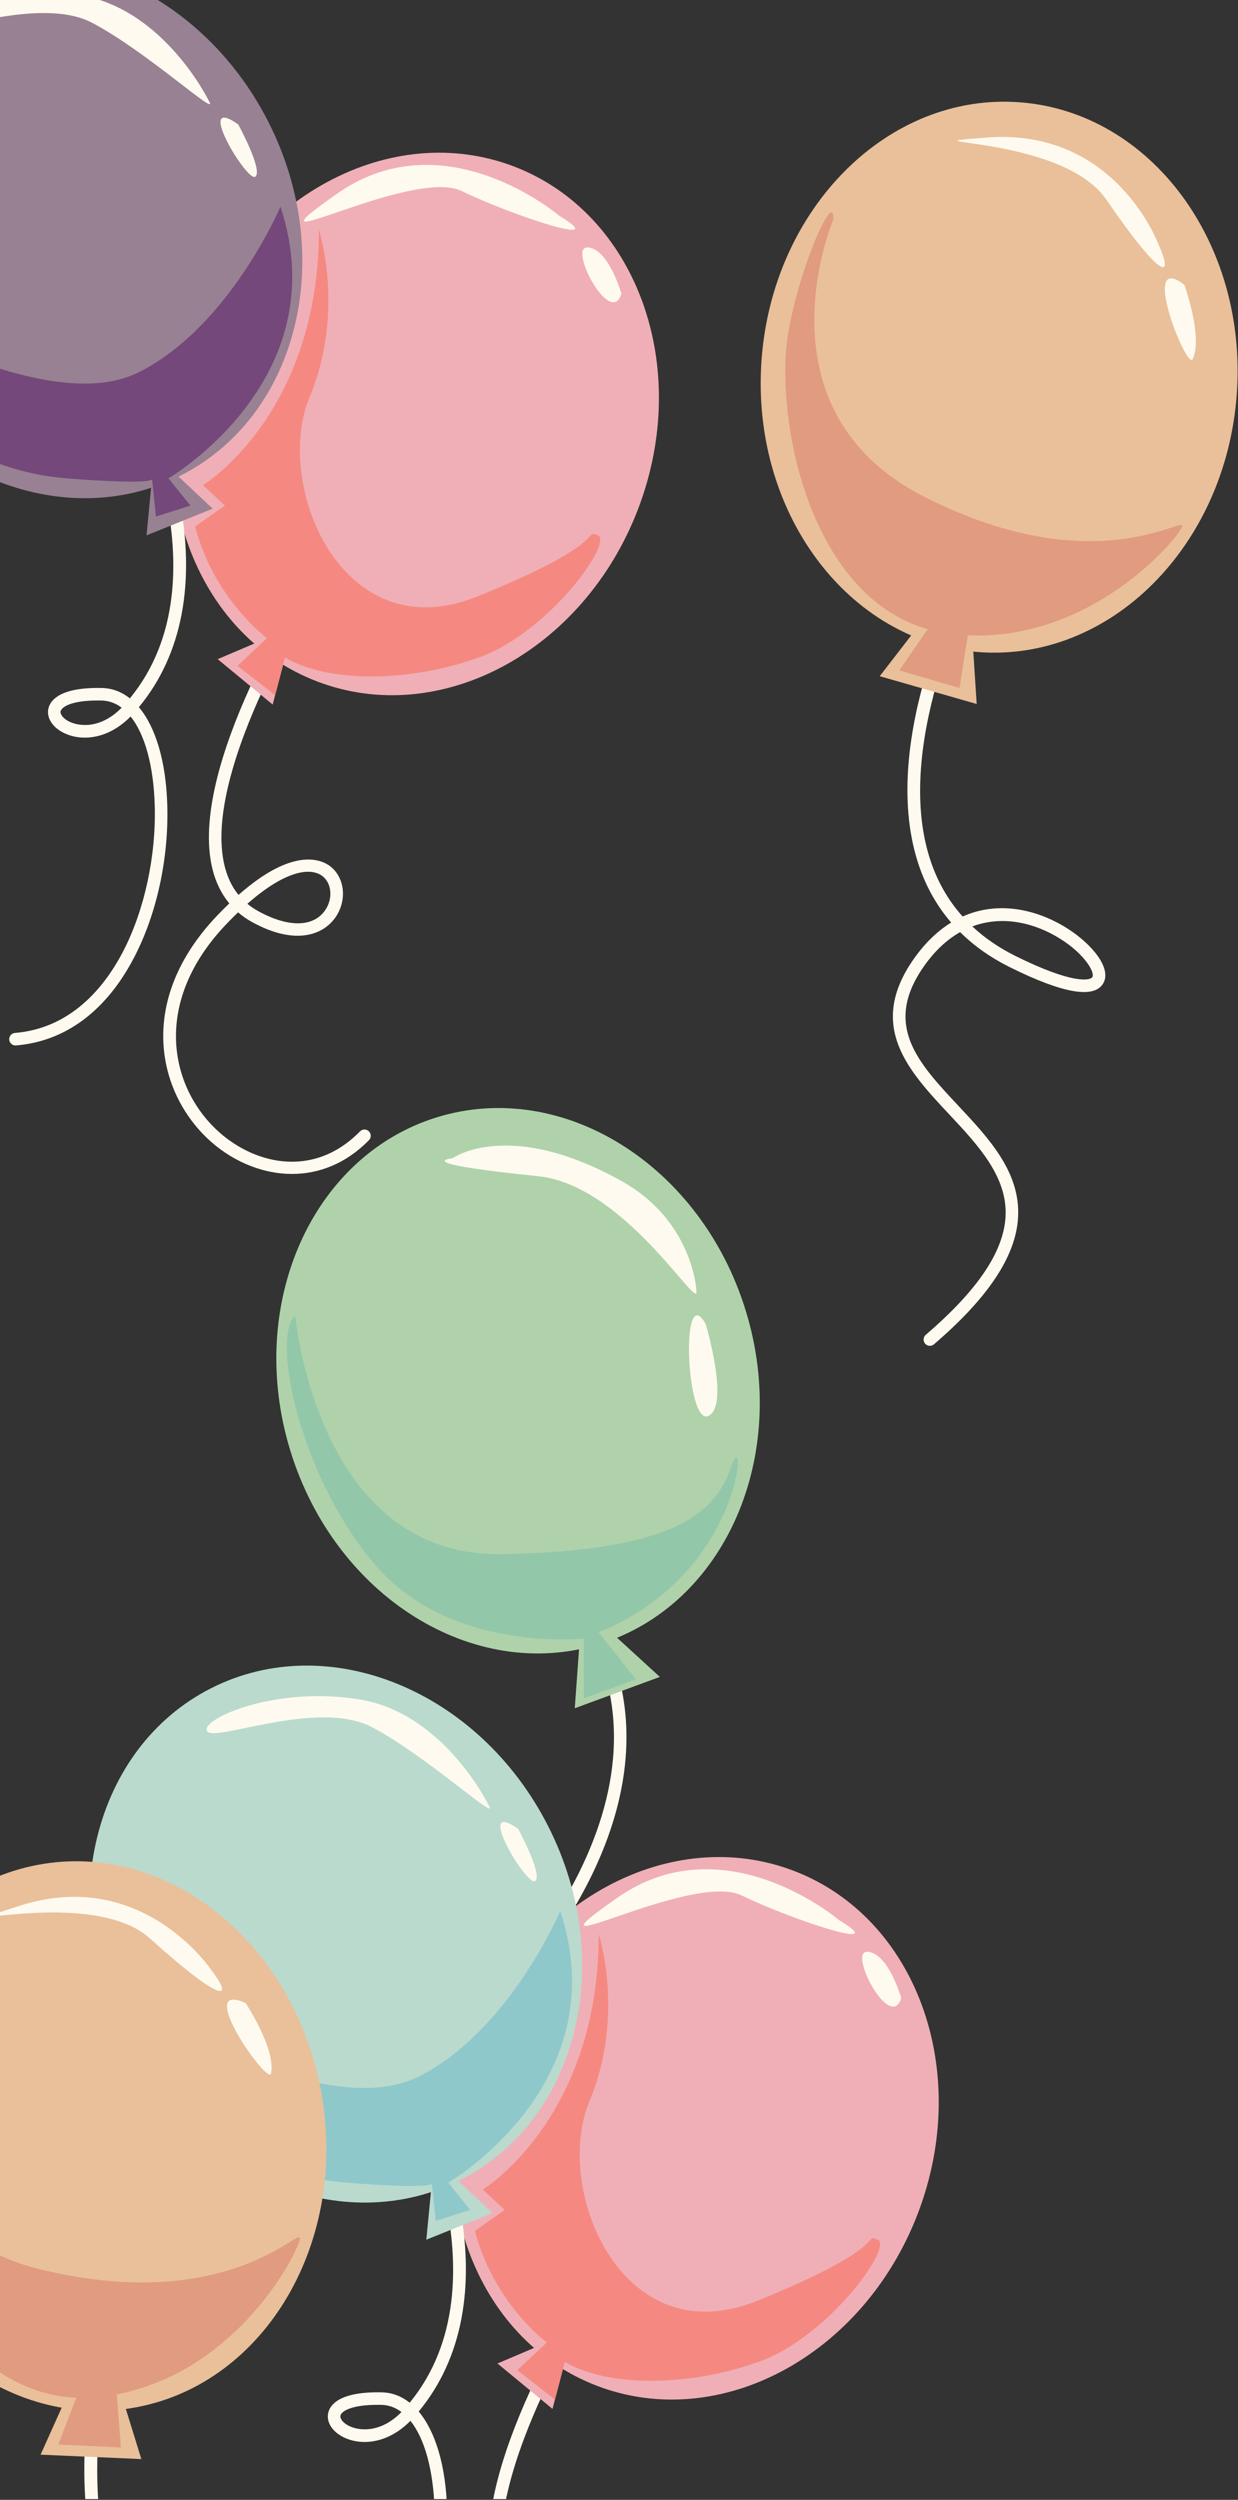 <?xml version="1.0" encoding="UTF-8" standalone="no"?>
<!-- Generator: Adobe Illustrator 27.5.0, SVG Export Plug-In . SVG Version: 6.00 Build 0)  -->

<svg
   version="1.1"
   x="0px"
   y="0px"
   viewBox="0 0 205.151 414.132"
   xml:space="preserve"
   id="svg114"
   width="205.151"
   height="414.132"
   xmlns:xlink="http://www.w3.org/1999/xlink"
   xmlns="http://www.w3.org/2000/svg"
   xmlns:svg="http://www.w3.org/2000/svg"><rect x="0" y="0" width="205.151" height="414.132" fill="#333333" stroke="none"/><defs
   id="defs114" />
<g
   id="g111"
   transform="translate(-844.559,323.929)">
		<defs
   id="defs1"><rect
     id="SVGID_1_"
     width="750"
     height="500"
     x="0"
     y="0" /></defs>
		<clipPath
   id="SVGID_00000120556350596265205750000016078548296908929721_">
			<use
   xlink:href="#SVGID_1_"
   style="overflow:visible"
   id="use1" />
		</clipPath>
		
			
		
		
		
		
		
		
		
		
		
		
		
		
		
		
		
		
		
		
		
		
		
		
		
		
		
		
		
		
		
		
		<g
   id="g124"><g
     clip-path="url(#SVGID_00000120556350596265205750000016078548296908929721_)"
     id="g7"
     transform="matrix(0.828,0,0,0.828,844.559,-323.929)">
			<path
   style="fill:#fffaef"
   d="m 141.086,458.634 c -18.782,0 -32.82,-7.042 -39.529,-19.83 -7.666,-14.611 -4.93,-34.547 7.145,-52.029 12.598,-18.241 16.916,-36.028 12.486,-51.433 -3.326,-11.567 -10.398,-17.78 -10.469,-17.842 -0.524,-0.454 -0.582,-1.247 -0.129,-1.771 0.453,-0.524 1.246,-0.583 1.77,-0.128 0.313,0.27 7.709,6.77 11.24,19.047 3.238,11.264 3.641,29.697 -12.834,53.553 -11.367,16.457 -14.109,35.863 -6.987,49.438 6.255,11.921 19.504,18.486 37.308,18.486 0.693,0 1.254,0.563 1.254,1.254 -0.001,0.694 -0.562,1.255 -1.255,1.255 z"
   id="path3" />
			<path
   style="fill:#afd2aa"
   d="m 58.1,290.236 c 8.934,29.122 36.582,46.469 61.756,38.748 25.172,-7.723 38.337,-37.591 29.404,-66.713 -8.934,-29.122 -36.584,-46.47 -61.756,-38.747 -25.174,7.723 -38.338,37.591 -29.404,66.712 z"
   id="path4" />
			<polygon
   style="fill:#afd2aa"
   points="115.034,341.781 116.51,321.289 132.059,335.509 "
   id="polygon4" />
			<path
   style="fill:#fffaef"
   d="m 90.594,231.72 c 0,0 11.271,-8.087 33.999,4.698 12.294,6.918 14.671,18.632 14.794,22.078 0.123,3.446 -14.649,-21.438 -31.687,-23.167 -11.068,-1.124 -23.106,-2.701 -17.106,-3.609 z"
   id="path5" />
			<path
   style="fill:#fffaef"
   d="m 141.227,264.881 c 0,0 4.912,16.445 0.511,18.426 -4.402,1.981 -5.613,-27.383 -0.511,-18.426 z"
   id="path6" />
			<path
   style="fill:#93c7a9"
   d="m 59.099,263.177 c 0,0 4.167,48.455 41.388,47.775 37.221,-0.681 43.076,-9.599 46.004,-17.895 2.927,-8.296 2.291,21.814 -26.666,33.524 l 7.428,9.418 -10.416,3.782 v -11.944 c 0,0 -26.131,2.881 -41.288,-14.22 -15.158,-17.1 -21.469,-45.847 -16.45,-50.44 z"
   id="path7" />
		</g><g
     clip-path="url(#SVGID_00000120556350596265205750000016078548296908929721_)"
     id="g12"
     transform="matrix(0.828,0,0,0.828,844.559,-323.929)">
			<path
   style="fill:#fffaef"
   d="m 114.445,575.877 c -6.332,0.002 -12.516,-2.838 -17.092,-7.255 -10.076,-9.731 -13.735,-27.762 2.043,-44.363 0.858,-0.903 1.689,-1.737 2.496,-2.511 -1.566,-1.88 -2.686,-4.151 -3.352,-6.796 -5.146,-20.465 18.566,-57.092 19.58,-58.642 0.378,-0.578 1.156,-0.74 1.736,-0.364 0.58,0.38 0.742,1.157 0.363,1.736 -0.241,0.37 -24.127,37.257 -19.246,56.66 0.565,2.246 1.479,4.141 2.76,5.711 11.17,-9.857 16.834,-6.945 18.422,-5.678 2.837,2.26 3.308,6.67 1.072,10.035 -2.411,3.63 -8.057,5.834 -16.673,1.134 -1.063,-0.58 -2.034,-1.249 -2.907,-2.005 -0.786,0.754 -1.598,1.57 -2.434,2.448 -14.6,15.361 -11.332,31.933 -2.117,40.828 7.296,7.046 19.469,10.223 28.953,0.552 0.486,-0.494 1.28,-0.502 1.774,-0.018 0.495,0.485 0.503,1.279 0.017,1.774 -4.656,4.752 -10.078,6.754 -15.395,6.754 z m -8.938,-54.047 c 0.681,0.562 1.431,1.064 2.25,1.512 6.054,3.301 11.056,3.183 13.382,-0.32 1.496,-2.254 1.251,-5.253 -0.547,-6.686 -2.382,-1.899 -7.475,-1.205 -15.085,5.494 z"
   id="path8" />
			<path
   style="fill:#f0afb6"
   d="m 94.637,408.792 c -10.883,28.452 0.232,59.14 24.826,68.549 24.593,9.406 53.352,-6.032 64.234,-34.483 10.883,-28.449 -0.232,-59.142 -24.826,-68.547 -24.593,-9.409 -53.351,6.03 -64.234,34.481 z"
   id="path9" />
			<polygon
   style="fill:#f0afb6"
   points="99.563,472.88 114.64,466.465 110.572,481.964 "
   id="polygon9" />
			<path
   style="fill:#f58981"
   d="m 119.824,386.965 c 0,0 5.336,16.294 -1.879,33.545 -7.214,17.251 6.273,50.813 33.561,39.835 27.288,-10.978 21.015,-13.487 24.151,-12.232 3.137,1.254 -9.723,19.412 -23.838,24.448 -14.114,5.036 -30.229,5.054 -38.78,0 l -1.978,7.536 -7.545,-5.883 5.92,-5.536 c 0,0 -10.625,-7.788 -14.389,-22.332 l 5.959,-4.194 -4.392,-4.076 c 0.002,-0.001 23.21,-14.116 23.21,-51.111 z"
   id="path10" />
			<path
   style="fill:#fffaef"
   d="m 167.895,384.156 c 0,0 -22.832,-19.512 -44.349,-4.457 -21.516,15.056 14.693,-5.421 24.887,-0.467 10.194,4.953 30.512,11.583 19.462,4.924 z"
   id="path11" />
			<path
   style="fill:#fffaef"
   d="m 180.367,399.773 c 0,0 -2.512,-8.925 -6.693,-9.275 -4.182,-0.349 4.543,16.221 6.693,9.275 z"
   id="path12" />
		</g><g
     clip-path="url(#SVGID_00000120556350596265205750000016078548296908929721_)"
     id="g17"
     transform="matrix(0.828,0,0,0.828,844.559,-323.929)">
			<path
   style="fill:#fffaef"
   d="m 59.098,550.172 c -0.646,0 -1.195,-0.496 -1.25,-1.152 -0.057,-0.69 0.458,-1.297 1.148,-1.353 11.277,-0.925 17.928,-9.25 21.521,-16.073 4.346,-8.251 6.758,-19.28 6.452,-29.497 -0.239,-7.998 -2.011,-14.233 -4.83,-17.748 -4.67,4.765 -10.19,5.036 -13.682,3.129 -2.137,-1.167 -3.212,-3.068 -2.738,-4.845 0.418,-1.565 2.366,-4.161 10.684,-3.981 2.059,0.045 3.938,0.766 5.59,2.074 19.857,-24.212 -0.484,-62.744 -0.697,-63.138 -0.328,-0.61 -0.1,-1.37 0.51,-1.7 0.611,-0.327 1.371,-0.099 1.7,0.51 0.229,0.427 5.638,10.564 8.312,23.97 3.42,17.143 0.645,31.659 -8.024,42.121 3.344,3.97 5.425,10.814 5.685,19.532 0.323,10.791 -2.133,21.995 -6.74,30.742 -5.571,10.582 -13.71,16.601 -23.535,17.405 -0.038,0.002 -0.072,0.004 -0.106,0.004 z m 16.474,-69.021 c -5.393,0 -7.213,1.316 -7.429,2.128 -0.16,0.6 0.463,1.419 1.517,1.995 1.986,1.083 6.413,1.686 10.689,-2.685 -1.209,-0.905 -2.551,-1.397 -4.002,-1.431 -0.266,-0.005 -0.525,-0.007 -0.775,-0.007 z"
   id="path13" />
			<path
   style="fill:#badace"
   d="m 24.694,408.564 c 13.801,27.156 44.017,39.5 67.49,27.571 23.475,-11.929 31.315,-43.613 17.517,-70.77 C 95.9,338.209 65.683,325.865 42.21,337.794 18.736,349.723 10.894,381.407 24.694,408.564 Z"
   id="path14" />
			<polygon
   style="fill:#badace"
   points="85.324,448.112 86.893,431.801 98.563,442.779 "
   id="polygon14" />
			<path
   style="fill:#8fc8cb"
   d="m 112.131,382.338 c 0,0 -10.182,24.057 -28.375,33.153 -18.191,9.097 -53.007,-12.132 -57.712,-13.63 -4.704,-1.503 9.619,32.201 43.284,34.844 19.089,1.496 17.094,0 17.094,0 l 0.785,7.643 6.9,-2.196 -4.4,-5.446 c 0,-0.001 33.84,-19.715 22.424,-54.368 z"
   id="path15" />
			<path
   style="fill:#fffaef"
   d="m 97.881,361.342 c 0,0 -8.834,-18.362 -25.643,-21.27 -16.811,-2.91 -32.02,3.791 -30.82,6.255 1.201,2.466 22.137,-6.532 33.081,-0.737 10.946,5.796 25.205,18.956 23.382,15.752 z"
   id="path16" />
			<path
   style="fill:#fffaef"
   d="m 103.68,365.895 c 0,0 5.018,9.199 3.422,10.454 -1.596,1.255 -12.448,-16.808 -3.422,-10.454 z"
   id="path17" />
		</g><g
     clip-path="url(#SVGID_00000120556350596265205750000016078548296908929721_)"
     id="g33"
     transform="matrix(0.828,0,0,0.828,844.559,-323.929)">
			<path
   style="fill:#fffaef"
   d="m 186.1,269.27 c -0.354,0 -0.705,-0.149 -0.953,-0.438 -0.451,-0.525 -0.391,-1.318 0.135,-1.77 10.359,-8.886 15.58,-16.619 15.964,-23.643 0.435,-7.962 -5.513,-14.311 -11.265,-20.449 -8.127,-8.676 -16.531,-17.647 -7.136,-31.064 2.317,-3.31 4.865,-5.696 7.521,-7.324 -3,-3.481 -5.24,-7.538 -6.699,-12.149 -7.904,-24.968 9.434,-57.398 10.176,-58.766 0.33,-0.609 1.092,-0.835 1.701,-0.505 0.608,0.33 0.834,1.092 0.505,1.701 -0.177,0.326 -17.573,32.872 -9.987,56.819 1.412,4.461 3.617,8.366 6.594,11.692 7.195,-3.218 14.915,-1.408 20.881,2.338 4.82,3.028 9.01,7.911 7.281,10.996 -1.773,3.164 -8.059,2.095 -18.682,-3.179 -3.863,-1.918 -7.193,-4.266 -9.982,-7.031 -2.565,1.449 -5.028,3.67 -7.253,6.846 -8.228,11.748 -1.212,19.237 6.912,27.909 6.111,6.523 12.432,13.268 11.938,22.3 -0.423,7.744 -5.929,16.056 -16.835,25.412 -0.237,0.203 -0.527,0.305 -0.816,0.305 z m 8.495,-83.912 c 2.46,2.305 5.349,4.283 8.655,5.923 11.381,5.65 14.959,4.949 15.377,4.201 0.527,-0.941 -1.512,-4.557 -6.427,-7.644 -5.04,-3.166 -11.487,-4.775 -17.605,-2.48 z"
   id="path29" />
			<path
   style="fill:#e9c09a"
   d="m 152.419,71.938 c -2.254,30.378 17.206,56.583 43.464,58.532 26.259,1.949 49.373,-21.099 51.627,-51.476 2.255,-30.377 -17.205,-56.583 -43.464,-58.532 -26.259,-1.949 -49.373,21.099 -51.627,51.476 z"
   id="path30" />
			<polygon
   style="fill:#e9c09a"
   points="176.063,135.292 193.633,112.532 195.469,140.852 "
   id="polygon30" />
			<path
   style="fill:#fffaef"
   d="m 231.808,48.795 c 0,0 -8.612,-23.235 -34.276,-21.277 -19.605,1.497 14.839,-0.771 23.902,12.447 10.783,15.723 13.747,16.33 10.374,8.83 z"
   id="path31" />
			<path
   style="fill:#fffaef"
   d="m 237.039,56.996 c 0,0 3.766,10.437 1.643,14.872 -1.126,2.35 -10.819,-21.986 -1.643,-14.872 z"
   id="path32" />
			<path
   style="fill:#e19b81"
   d="m 166.778,43.892 c 0,0 -16.21,38.073 18.294,55.547 34.503,17.474 52.643,3.139 51.5,5.982 -1.143,2.843 -20.281,25.164 -47.136,21.271 -23.871,-3.462 -32.892,-34.221 -32.243,-54.591 0.42,-13.22 9.854,-35.413 9.585,-28.209 z"
   id="path33" />
			<polygon
   style="fill:#e19b81"
   points="193.889,125.878 192.034,137.642 179.977,134.145 188.059,122.4 "
   id="polygon33" />
		</g><g
     clip-path="url(#SVGID_00000120556350596265205750000016078548296908929721_)"
     id="g38"
     transform="matrix(0.828,0,0,0.828,844.559,-323.929)">
			<path
   style="fill:#fffaef"
   d="m 49.101,619.074 c -0.344,0.082 -0.72,0.019 -1.028,-0.204 -0.562,-0.406 -0.688,-1.191 -0.281,-1.753 8.003,-11.055 11.278,-19.792 10.015,-26.711 -1.433,-7.844 -8.695,-12.632 -15.72,-17.262 -9.925,-6.544 -20.188,-13.309 -14.178,-28.546 1.482,-3.759 3.404,-6.673 5.607,-8.875 -3.728,-2.686 -6.852,-6.11 -9.346,-10.253 -13.505,-22.439 -4.201,-58.016 -3.798,-59.52 0.179,-0.669 0.867,-1.066 1.537,-0.887 0.668,0.179 1.065,0.867 0.887,1.535 -0.096,0.359 -9.43,36.063 3.527,57.582 2.413,4.009 5.467,7.293 9.137,9.835 6.247,-4.807 14.177,-4.845 20.851,-2.592 5.393,1.82 10.605,5.593 9.643,8.997 -0.987,3.49 -7.349,3.914 -18.908,1.262 -4.204,-0.965 -7.989,-2.474 -11.345,-4.512 -2.157,2.006 -4.035,4.739 -5.458,8.348 -5.264,13.341 3.304,18.989 13.225,25.529 7.464,4.92 15.182,10.007 16.807,18.905 1.394,7.63 -2.024,16.995 -10.45,28.636 -0.184,0.253 -0.443,0.419 -0.724,0.486 z M 37.81,535.493 c 2.929,1.668 6.199,2.918 9.797,3.743 12.385,2.843 15.7,1.327 15.933,0.503 0.294,-1.039 -2.531,-4.079 -8.031,-5.937 -5.64,-1.904 -12.284,-1.967 -17.699,1.691 z"
   id="path34" />
			<path
   style="fill:#e9c09a"
   d="m -29.634,435.023 c 4.887,30.067 29.917,51.016 55.906,46.793 25.99,-4.223 43.098,-32.022 38.211,-62.089 -4.886,-30.066 -29.916,-51.017 -55.906,-46.793 -25.99,4.224 -43.098,32.023 -38.211,62.089 z"
   id="path35" />
			<polygon
   style="fill:#e9c09a"
   points="8.121,491.123 19.904,464.896 28.289,492.008 "
   id="polygon35" />
			<path
   style="fill:#fffaef"
   d="m 42.177,394.018 c 0,0 -13.79,-20.588 -38.291,-12.704 -18.717,6.023 14.251,-4.208 26.145,6.534 14.15,12.779 17.173,12.677 12.146,6.17 z"
   id="path36" />
			<path
   style="fill:#fffaef"
   d="m 49.175,400.774 c 0,0 6.094,9.271 5.063,14.079 -0.548,2.549 -15.644,-18.859 -5.063,-14.079 z"
   id="path37" />
			<path
   style="fill:#e19b81"
   d="m -22.205,404.402 c 0,0 -6.893,40.803 30.733,49.756 37.625,8.953 51.925,-9.215 51.477,-6.184 -0.449,3.031 -13.859,29.197 -40.882,31.669 -24.021,2.196 -39.96,-25.614 -44.076,-45.575 -2.672,-12.953 1.33,-36.734 2.748,-29.666 z"
   id="path38" />
			<polygon
   style="fill:#e19b81"
   points="23.263,477.815 24.2,489.686 11.661,489.096 16.783,475.791 "
   id="polygon38" />
		</g><g
     clip-path="url(#SVGID_00000120556350596265205750000016078548296908929721_)"
     id="g76"
     transform="matrix(0.828,0,0,0.828,844.559,-323.929)">
			<path
   style="fill:#fffaef"
   d="m 58.445,234.877 c -6.332,0.002 -12.516,-2.838 -17.092,-7.255 -10.076,-9.732 -13.735,-27.762 2.043,-44.363 0.858,-0.903 1.689,-1.737 2.496,-2.511 -1.565,-1.88 -2.686,-4.151 -3.352,-6.796 -5.146,-20.465 18.566,-57.092 19.58,-58.643 0.378,-0.578 1.156,-0.74 1.736,-0.364 0.58,0.38 0.742,1.157 0.363,1.736 -0.241,0.37 -24.127,37.257 -19.246,56.66 0.565,2.246 1.479,4.141 2.76,5.711 11.17,-9.857 16.834,-6.945 18.422,-5.678 2.837,2.26 3.308,6.67 1.072,10.035 -2.411,3.63 -8.057,5.834 -16.673,1.134 -1.063,-0.58 -2.034,-1.249 -2.907,-2.005 -0.786,0.754 -1.598,1.57 -2.434,2.448 -14.6,15.361 -11.332,31.933 -2.117,40.828 7.296,7.046 19.469,10.223 28.953,0.552 0.486,-0.494 1.28,-0.502 1.774,-0.018 0.495,0.485 0.503,1.279 0.017,1.774 -4.656,4.753 -10.078,6.755 -15.395,6.755 z M 49.507,180.83 c 0.681,0.562 1.431,1.064 2.25,1.512 6.054,3.301 11.056,3.183 13.382,-0.32 1.496,-2.254 1.251,-5.253 -0.547,-6.686 -2.382,-1.9 -7.475,-1.205 -15.085,5.494 z"
   id="path72" />
			<path
   style="fill:#f0afb6"
   d="m 38.637,67.792 c -10.883,28.452 0.232,59.14 24.826,68.549 24.593,9.406 53.352,-6.032 64.234,-34.483 C 138.58,73.409 127.465,42.716 102.871,33.311 78.278,23.902 49.519,39.341 38.637,67.792 Z"
   id="path73" />
			<polygon
   style="fill:#f0afb6"
   points="43.563,131.88 58.64,125.465 54.572,140.964 "
   id="polygon73" />
			<path
   style="fill:#f58981"
   d="m 63.824,45.965 c 0,0 5.336,16.294 -1.879,33.545 -7.214,17.251 6.273,50.812 33.562,39.835 27.288,-10.979 21.015,-13.487 24.151,-12.232 3.137,1.254 -9.723,19.412 -23.838,24.448 -14.114,5.036 -30.229,5.054 -38.78,0 l -1.977,7.536 -7.545,-5.883 5.92,-5.536 c 0,0 -10.625,-7.788 -14.389,-22.332 l 5.959,-4.194 -4.392,-4.076 c 0,-10e-4 23.208,-14.116 23.208,-51.111 z"
   id="path74" />
			<path
   style="fill:#fffaef"
   d="m 111.896,43.156 c 0,0 -22.832,-19.512 -44.349,-4.457 -21.516,15.056 14.693,-5.421 24.887,-0.467 10.193,4.953 30.511,11.582 19.462,4.924 z"
   id="path75" />
			<path
   style="fill:#fffaef"
   d="m 124.367,58.773 c 0,0 -2.512,-8.925 -6.693,-9.275 -4.182,-0.349 4.543,16.221 6.693,9.275 z"
   id="path76" />
		</g><g
     clip-path="url(#SVGID_00000120556350596265205750000016078548296908929721_)"
     id="g81"
     transform="matrix(0.828,0,0,0.828,844.559,-323.929)">
			<path
   style="fill:#fffaef"
   d="m 3.098,209.172 c -0.646,0 -1.195,-0.496 -1.25,-1.152 -0.057,-0.69 0.458,-1.297 1.148,-1.354 11.277,-0.925 17.928,-9.25 21.521,-16.073 4.346,-8.251 6.758,-19.28 6.452,-29.497 -0.239,-7.998 -2.011,-14.233 -4.83,-17.748 -4.67,4.765 -10.19,5.036 -13.682,3.129 -2.137,-1.167 -3.212,-3.068 -2.738,-4.845 0.418,-1.565 2.366,-4.161 10.684,-3.981 2.059,0.045 3.938,0.766 5.59,2.074 19.857,-24.212 -0.484,-62.744 -0.697,-63.138 -0.328,-0.61 -0.1,-1.37 0.51,-1.7 0.611,-0.327 1.371,-0.099 1.7,0.51 0.229,0.427 5.638,10.564 8.311,23.97 3.42,17.143 0.645,31.659 -8.024,42.121 3.344,3.97 5.425,10.813 5.685,19.532 0.323,10.791 -2.133,21.995 -6.74,30.742 -5.571,10.582 -13.71,16.601 -23.535,17.405 -0.037,0.003 -0.071,0.005 -0.105,0.005 z m 16.474,-69.021 c -5.393,0 -7.213,1.316 -7.429,2.128 -0.16,0.6 0.463,1.419 1.517,1.995 1.986,1.083 6.413,1.687 10.689,-2.685 -1.209,-0.905 -2.551,-1.397 -4.002,-1.431 -0.266,-0.005 -0.525,-0.007 -0.775,-0.007 z"
   id="path77" />
			<path
   style="fill:#988192"
   d="m -31.306,67.563 c 13.801,27.156 44.017,39.5 67.49,27.571 C 59.659,83.206 67.5,51.521 53.701,24.365 39.9,-2.791 9.684,-15.135 -13.79,-3.206 -37.264,8.723 -45.105,40.407 -31.306,67.563 Z"
   id="path78" />
			<polygon
   style="fill:#988192"
   points="29.324,107.112 30.893,90.801 42.563,101.779 "
   id="polygon78" />
			<path
   style="fill:#74487a"
   d="m 56.131,41.338 c 0,0 -10.182,24.057 -28.375,33.153 -18.191,9.097 -53.007,-12.132 -57.712,-13.63 -4.704,-1.503 9.619,32.201 43.284,34.844 19.089,1.496 17.094,0 17.094,0 l 0.785,7.643 6.9,-2.196 -4.4,-5.446 c 0,-0.001 33.84,-19.715 22.424,-54.368 z"
   id="path79" />
			<path
   style="fill:#fffaef"
   d="m 41.881,20.342 c 0,0 -8.834,-18.362 -25.643,-21.27 -16.811,-2.91 -32.021,3.791 -30.82,6.255 1.201,2.466 22.137,-6.532 33.081,-0.737 10.946,5.796 25.205,18.956 23.382,15.752 z"
   id="path80" />
			<path
   style="fill:#fffaef"
   d="m 47.68,24.895 c 0,0 5.018,9.199 3.422,10.454 C 49.506,36.604 38.654,18.541 47.68,24.895 Z"
   id="path81" />
		</g></g>
	</g>


</svg>
